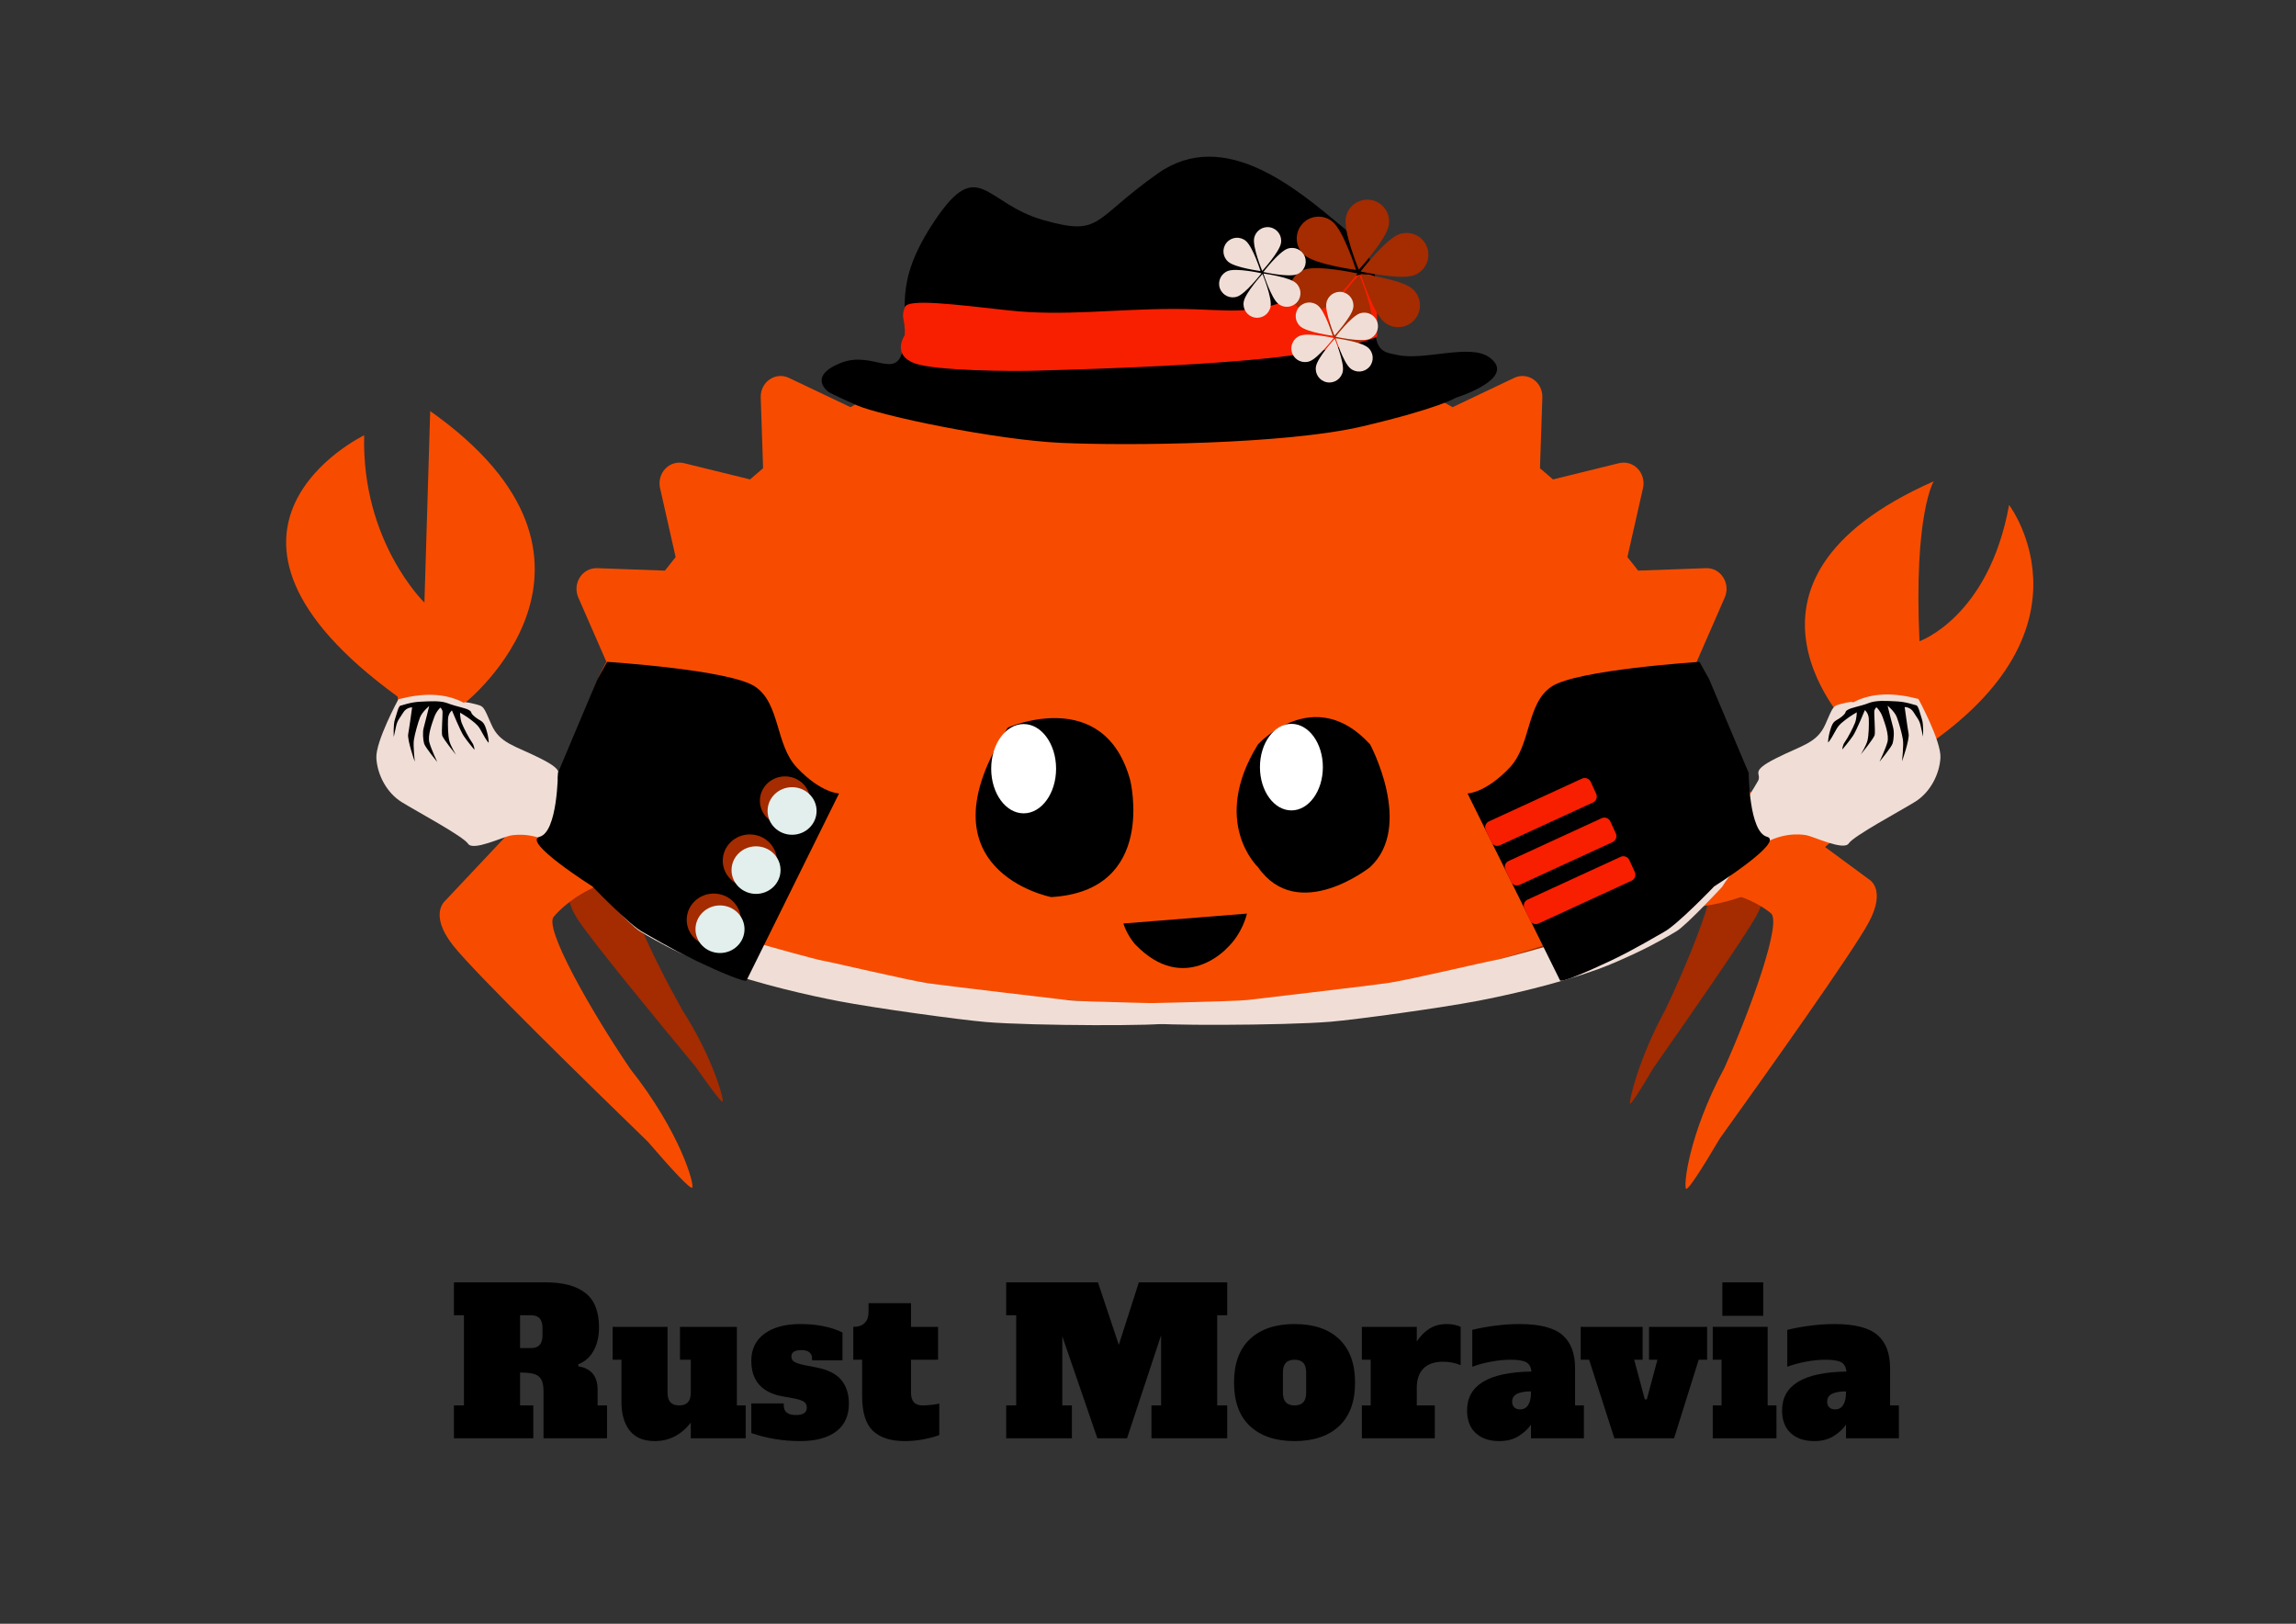 <?xml version="1.0" encoding="UTF-8" standalone="no"?>
<!DOCTYPE svg PUBLIC "-//W3C//DTD SVG 1.1//EN" "http://www.w3.org/Graphics/SVG/1.1/DTD/svg11.dtd">
<svg width="100%" height="100%" viewBox="0 0 7016 4961" version="1.1" xmlns="http://www.w3.org/2000/svg" xmlns:xlink="http://www.w3.org/1999/xlink" xml:space="preserve" xmlns:serif="http://www.serif.com/" style="fill-rule:evenodd;clip-rule:evenodd;stroke-linejoin:round;stroke-miterlimit:2;">
    <rect x="0" y="0" width="7016" height="4961" fill="#333333" stroke="none"/>
    <g transform="matrix(1,0,0,1,-522.274,21.55)">
        <path d="M1909.39,4272.33L1940.01,4272.33L1940.01,3996.79L1909.39,3996.79L1909.39,3896.37L2190.45,3896.37C2243.11,3896.37 2283.32,3907.18 2311.08,3928.82C2338.84,3950.45 2352.71,3985.56 2352.71,4034.14C2352.71,4061.49 2347.2,4085.16 2336.18,4105.17C2325.16,4125.17 2309.44,4139.05 2289.03,4146.81L2289.64,4152.93C2328.83,4159.05 2348.43,4183.14 2348.43,4225.18L2348.43,4272.33L2377.21,4272.33L2377.21,4372.75L2183.1,4372.75L2183.1,4228.86C2183.1,4212.94 2180.75,4200.89 2176.06,4192.73C2171.37,4184.57 2164.02,4179.05 2154.02,4176.2C2144.01,4173.34 2129.83,4171.91 2111.46,4171.91L2111.46,4272.33L2151.87,4272.33L2151.87,4372.75L1909.39,4372.75L1909.39,4272.33ZM2144.53,4097.21C2156.36,4097.21 2165.24,4094.04 2171.16,4087.72C2177.08,4081.39 2180.04,4071.49 2180.04,4058.02L2180.04,4035.98C2180.04,4022.51 2177.08,4012.61 2171.16,4006.28C2165.24,3999.95 2156.36,3996.79 2144.53,3996.79L2111.46,3996.79L2111.46,4097.21L2144.53,4097.21Z" style="fill-rule:nonzero;"/>
        <path d="M2800.93,4272.33L2800.93,4372.75L2633.16,4372.75L2633.16,4324.99C2603.76,4362.55 2567.03,4381.32 2522.94,4381.32C2489.06,4381.32 2463.65,4370.71 2446.7,4349.48C2429.76,4328.26 2421.29,4299.07 2421.29,4261.92L2421.29,4132.72L2394.35,4132.72L2394.35,4032.3L2562.13,4032.3L2562.13,4233.14C2562.13,4246.61 2565.09,4256.51 2571.01,4262.84C2576.93,4269.17 2585.8,4272.33 2597.64,4272.33C2609.48,4272.33 2618.36,4269.17 2624.28,4262.84C2630.2,4256.51 2633.16,4246.61 2633.16,4233.14L2633.16,4132.72L2600.09,4132.72L2600.09,4032.3L2773.99,4032.3L2773.99,4272.33L2800.93,4272.33Z" style="fill-rule:nonzero;"/>
        <path d="M2966.87,4381.32C2915.44,4381.32 2865.84,4373.16 2818.08,4356.83L2818.08,4266.21L2917.27,4266.21L2917.27,4272.33C2917.27,4291.93 2929.72,4301.72 2954.62,4301.72C2976.67,4301.72 2987.69,4294.17 2987.69,4279.07C2987.69,4270.9 2984.53,4264.78 2978.2,4260.7C2971.87,4256.61 2960.75,4253.15 2944.83,4250.29L2914.21,4244.78C2850.12,4233.35 2818.08,4197.02 2818.08,4135.78C2818.08,4100.27 2831.55,4072.72 2858.49,4053.12C2885.43,4033.53 2921.76,4023.73 2967.48,4023.73C3018.51,4023.73 3061.58,4032.3 3096.68,4049.45L3096.68,4134.56L3003.61,4134.56L3003.61,4128.44C3003.61,4120.27 3000.85,4114.05 2995.34,4109.76C2989.83,4105.47 2981.77,4103.33 2971.16,4103.33C2950.75,4103.33 2940.54,4109.86 2940.54,4122.93C2940.54,4129.86 2943.4,4135.17 2949.11,4138.85C2954.83,4142.52 2965.24,4145.99 2980.34,4149.26L3015.24,4155.99C3051.57,4162.93 3077.5,4175.79 3093.01,4194.57C3108.52,4213.34 3116.28,4237.43 3116.28,4266.82C3116.28,4303.97 3103.32,4332.34 3077.39,4351.93C3051.47,4371.53 3014.63,4381.32 2966.87,4381.32Z" style="fill-rule:nonzero;"/>
        <path d="M3287.11,4381.32C3243.84,4381.32 3211.29,4370.81 3189.45,4349.79C3167.61,4328.77 3156.69,4293.35 3156.69,4243.55L3156.69,4132.72L3129.75,4132.72L3129.75,4032.3C3145.26,4032.3 3156.89,4028.32 3164.65,4020.36C3172.41,4012.4 3176.28,4001.48 3176.28,3987.6L3176.28,3960.05L3306.1,3960.05L3306.1,4032.3L3388.76,4032.3L3388.76,4132.72L3306.1,4132.72L3306.1,4233.14C3306.1,4246.61 3309.06,4256.51 3314.97,4262.84C3320.89,4269.17 3329.77,4272.33 3341.61,4272.33C3357.12,4272.33 3374.06,4270.49 3392.43,4266.82L3392.43,4362.95C3381,4367.44 3365.59,4371.63 3346.2,4375.51C3326.81,4379.39 3307.12,4381.32 3287.11,4381.32Z" style="fill-rule:nonzero;"/>
        <path d="M4272.34,3996.79L4241.72,3996.79L4241.72,4272.33L4272.34,4272.33L4272.34,4372.75L4040.88,4372.75L4040.88,4272.33L4070.27,4272.33L4070.27,4058.02L3966.18,4372.75L3875.55,4372.75L3768.4,4061.08L3768.4,4272.33L3797.79,4272.33L3797.79,4372.75L3596.95,4372.75L3596.95,4272.33L3627.56,4272.33L3627.56,3996.79L3596.95,3996.79L3596.95,3896.37L3877.39,3896.37L3941.07,4087.41L4002.3,3896.37L4272.34,3896.37L4272.34,3996.79Z" style="fill-rule:nonzero;"/>
        <path d="M4478.07,4381.32C4420.11,4381.32 4374.8,4366.12 4342.14,4335.71C4309.48,4305.29 4293.15,4260.9 4293.15,4202.53C4293.15,4144.15 4309.48,4099.76 4342.14,4069.35C4374.8,4038.93 4420.11,4023.73 4478.07,4023.73C4536.86,4023.73 4582.37,4039.14 4614.62,4069.96C4646.87,4100.78 4662.99,4144.97 4662.99,4202.53C4662.99,4260.9 4646.67,4305.29 4614.01,4335.71C4581.35,4366.12 4536.04,4381.32 4478.07,4381.32ZM4478.07,4272.33C4489.91,4272.33 4498.79,4269.17 4504.71,4262.84C4510.63,4256.51 4513.59,4246.61 4513.59,4233.14L4513.59,4171.91C4513.59,4158.44 4510.63,4148.54 4504.71,4142.21C4498.79,4135.89 4489.91,4132.72 4478.07,4132.72C4466.24,4132.72 4457.36,4135.89 4451.44,4142.21C4445.52,4148.54 4442.56,4158.44 4442.56,4171.91L4442.56,4233.14C4442.56,4246.61 4445.52,4256.51 4451.44,4262.84C4457.36,4269.17 4466.24,4272.33 4478.07,4272.33Z" style="fill-rule:nonzero;"/>
        <path d="M4944.05,4023.73C4952.21,4023.73 4959.97,4024.55 4967.32,4026.18C4974.66,4027.81 4980.79,4029.85 4985.69,4032.3L4985.69,4149.26C4968.95,4142.32 4950.99,4138.85 4931.8,4138.85C4906.09,4138.85 4886.29,4145.58 4872.41,4159.05C4858.53,4172.52 4851.59,4192.52 4851.59,4219.06L4851.59,4272.33L4906.7,4272.33L4906.7,4372.75L4683.81,4372.75L4683.81,4272.33L4710.76,4272.33L4710.76,4132.72L4683.81,4132.72L4683.81,4032.3L4851.59,4032.3L4851.59,4077C4863.02,4059.86 4876.08,4046.69 4890.78,4037.51C4905.47,4028.32 4923.23,4023.73 4944.05,4023.73Z" style="fill-rule:nonzero;"/>
        <path d="M5362.26,4272.33L5362.26,4372.75L5200.61,4372.75L5200.61,4331.11C5191.63,4344.18 5179.08,4355.81 5162.95,4366.02C5146.83,4376.22 5127.13,4381.32 5103.86,4381.32C5073.25,4381.32 5049.16,4373.16 5031.61,4356.83C5014.06,4340.5 5005.28,4317.44 5005.28,4287.64C5005.28,4210.49 5070.8,4170.89 5201.84,4168.85C5200.61,4154.97 5195.3,4145.48 5185.91,4140.38C5176.53,4135.27 5160.61,4132.72 5138.15,4132.72C5119.78,4132.72 5100.09,4134.66 5079.07,4138.54C5058.04,4142.42 5038.76,4147.62 5021.2,4154.15L5021.2,4041.49C5042.84,4036.18 5066.31,4031.89 5091.62,4028.63C5116.93,4025.36 5141.62,4023.73 5165.71,4023.73C5226.53,4023.73 5270.01,4034.75 5296.13,4056.8C5322.26,4078.84 5335.32,4112.92 5335.32,4159.05L5335.32,4272.33L5362.26,4272.33ZM5200.61,4229.47C5182.24,4229.47 5168.06,4231.92 5158.06,4236.82C5148.05,4241.72 5143.05,4249.88 5143.05,4261.31C5143.05,4268.25 5145.2,4273.86 5149.48,4278.15C5153.77,4282.43 5159.79,4284.58 5167.55,4284.58C5178.16,4284.58 5186.32,4280.09 5192.04,4271.11C5197.75,4262.13 5200.61,4249.47 5200.61,4233.14L5200.61,4229.47Z" style="fill-rule:nonzero;"/>
        <path d="M5455.34,4372.75L5378.18,4132.72L5352.47,4132.72L5352.47,4032.3L5541.67,4032.3L5541.67,4132.72L5515.95,4132.72L5548.41,4253.96L5554.53,4253.96L5586.98,4132.72L5561.27,4132.72L5561.27,4032.3L5738.84,4032.3L5738.84,4132.72L5713.12,4132.72L5637.81,4372.75L5455.34,4372.75Z" style="fill-rule:nonzero;"/>
        <path d="M5785.38,3998.62L5785.38,3896.37L5910.29,3896.37L5910.29,3998.62L5785.38,3998.62ZM5755.98,4372.75L5755.98,4272.33L5782.93,4272.33L5782.93,4132.72L5755.98,4132.72L5755.98,4032.3L5923.76,4032.3L5923.76,4272.33L5950.7,4272.33L5950.7,4372.75L5755.98,4372.75Z" style="fill-rule:nonzero;"/>
        <path d="M6324.83,4272.33L6324.83,4372.75L6163.18,4372.75L6163.18,4331.11C6154.2,4344.18 6141.64,4355.81 6125.52,4366.02C6109.4,4376.22 6089.7,4381.32 6066.43,4381.32C6035.81,4381.32 6011.73,4373.16 5994.18,4356.83C5976.62,4340.5 5967.85,4317.44 5967.85,4287.64C5967.85,4210.49 6033.36,4170.89 6164.4,4168.85C6163.18,4154.97 6157.87,4145.48 6148.48,4140.38C6139.09,4135.27 6123.17,4132.72 6100.72,4132.72C6082.35,4132.72 6062.65,4134.66 6041.63,4138.54C6020.61,4142.42 6001.32,4147.62 5983.77,4154.15L5983.77,4041.49C6005.4,4036.18 6028.88,4031.89 6054.18,4028.63C6079.49,4025.36 6104.19,4023.73 6128.28,4023.73C6189.1,4023.73 6232.57,4034.75 6258.7,4056.8C6284.82,4078.84 6297.89,4112.92 6297.89,4159.05L6297.89,4272.33L6324.83,4272.33ZM6163.18,4229.47C6144.81,4229.47 6130.62,4231.92 6120.62,4236.82C6110.62,4241.72 6105.62,4249.88 6105.62,4261.31C6105.62,4268.25 6107.76,4273.86 6112.05,4278.15C6116.33,4282.43 6122.36,4284.58 6130.11,4284.58C6140.73,4284.58 6148.89,4280.09 6154.6,4271.11C6160.32,4262.13 6163.18,4249.47 6163.18,4233.14L6163.18,4229.47Z" style="fill-rule:nonzero;"/>
    </g>
    <g id="v2" transform="matrix(1,0,0,1,-334.388,-94.428)">
        <g id="rustacean-flat-gesture.svg" transform="matrix(4.167,0,0,4.167,3636.94,2345.68)">
            <g transform="matrix(1,0,0,1,-600,-400)">
                <g id="Layer-1" serif:id="Layer 1">
                    <g transform="matrix(1,0,0,1,654.172,668.359)">
                        <path d="M0,-322.648C-114.597,-322.648 -218.172,-308.869 -296.172,-286.419L-296.172,-291.49C-374.172,-266.395 -423.853,-231.531 -423.853,-192.984C-423.853,-186.907 -422.508,-180.922 -420.15,-175.053L-428.134,-160.732C-428.134,-160.732 -434.547,-152.373 -423.199,-134.733C-413.189,-119.179 -363.035,-58.295 -336.571,-26.413C-325.204,-10.065 -317.488,0 -316.814,-0.973C-315.753,-2.516 -323.878,-33.202 -346.453,-68.215C-356.986,-87.02 -369.811,-111.934 -377.361,-130.335C-356.28,-116.993 -328.172,-104.89 -296.172,-94.474L-296.172,-94.633C-218.172,-72.18 -114.597,-58.404 0,-58.404C131.156,-58.404 248.828,-76.45 327.828,-104.895L327.828,-276.153C248.828,-304.6 131.156,-322.648 0,-322.648" style="fill:rgb(165,43,0);fill-rule:nonzero;"/>
                    </g>
                    <g transform="matrix(1,0,0,1,1099.87,554.94)">
                        <path d="M0,-50.399L-13.433,-78.227C-13.362,-79.283 -13.309,-80.341 -13.309,-81.402C-13.309,-112.95 -46.114,-142.022 -101.306,-165.303L-101.306,2.499C-75.555,-8.365 -54.661,-20.485 -39.72,-33.538C-44.118,-15.855 -59.157,19.917 -71.148,45.073C-90.855,81.054 -97.993,112.376 -97.077,113.926C-96.493,114.904 -89.77,104.533 -79.855,87.726C-56.783,54.85 -13.063,-7.914 -4.325,-23.901C5.574,-42.024 0,-50.399 0,-50.399" style="fill:rgb(165,43,0);fill-rule:nonzero;"/>
                    </g>
                    <g transform="matrix(1,0,0,1,1177.87,277.21)">
                        <path d="M0,227.175L-88.296,162.132C-89.126,159.237 -89.956,156.345 -90.812,153.474L-120.335,79.255C-122.233,75.376 -124.225,71.557 -126.224,67.771L-105.62,20.599C-103.501,15.793 -103.947,10.209 -106.759,5.848C-109.556,1.465 -114.31,-1.094 -119.376,-0.895L-169.146,0.914C-171.723,-2.442 -174.34,-5.766 -177.012,-9.032L-165.574,-59.592C-164.415,-64.724 -165.876,-70.1 -169.453,-73.83C-173.008,-77.546 -178.175,-79.084 -183.089,-77.88L-231.567,-65.961C-234.707,-68.736 -237.897,-71.474 -241.126,-74.157L-239.381,-126.064C-239.193,-131.318 -241.643,-136.311 -245.849,-139.227C-250.053,-142.161 -255.389,-142.603 -259.987,-140.423L-305.213,-118.921C-308.853,-121.011 -312.515,-123.081 -316.218,-125.084L-387.422,-155.863C-391.392,-157.181 -395.38,-158.446 -399.418,-159.655L-416.798,-208.159C-418.564,-213.104 -422.64,-216.735 -427.608,-217.756C-432.561,-218.768 -437.656,-217.053 -441.091,-213.217L-475.029,-175.246C-479.133,-175.717 -483.239,-176.147 -487.356,-176.505L-513.564,-220.659C-516.22,-225.131 -520.908,-227.852 -525.961,-227.852C-531.002,-227.852 -535.7,-225.131 -538.333,-220.659L-564.547,-176.505C-568.666,-176.147 -572.791,-175.717 -576.888,-175.246L-610.831,-213.217C-614.268,-217.053 -619.382,-218.768 -624.318,-217.756C-629.284,-216.721 -633.363,-213.104 -635.124,-208.159L-652.517,-159.655C-656.544,-158.446 -660.534,-157.173 -664.514,-155.863L-735.72,-125.084C-739.42,-123.081 -743.083,-121.022 -746.734,-118.921L-791.956,-140.423C-796.548,-142.612 -801.908,-142.161 -806.091,-139.227C-810.292,-136.311 -812.747,-131.318 -812.557,-126.064L-810.821,-74.157C-814.04,-71.474 -817.224,-68.736 -820.379,-65.961L-868.849,-77.88C-873.774,-79.075 -878.935,-77.546 -882.499,-73.83C-886.084,-70.1 -887.538,-64.724 -886.384,-59.592L-874.969,-9.032C-877.618,-5.753 -880.239,-2.442 -882.808,0.914L-932.579,-0.895C-937.602,-1.043 -942.396,1.465 -945.202,5.848C-948.014,10.209 -948.439,15.793 -946.348,20.599L-925.729,67.771C-927.732,71.557 -929.721,75.376 -931.635,79.255L-961.146,153.474C-961.37,154.215 -961.576,154.964 -961.799,155.707L-1043.82,242.829C-1043.82,242.829 -1056.38,252.68 -1038.09,275.831C-1021.95,296.252 -939.097,377.207 -895.338,419.62C-876.855,441.152 -864.195,454.486 -862.872,453.332C-860.784,451.5 -871.743,412.326 -908.147,366.362C-936.207,325.123 -972.625,261.696 -964.086,254.385C-964.086,254.385 -954.372,242.054 -934.882,233.178C-934.169,233.749 -935.619,232.613 -934.882,233.178C-934.882,233.178 -523.568,422.914 -142.036,236.388C-98.452,228.571 -72.068,251.917 -72.068,251.917C-62.969,257.193 -86.531,322.412 -105.906,365.583C-132.259,414.606 -136.123,452.859 -133.888,454.185C-132.479,455.027 -122.89,440.438 -109.214,417.219C-75.469,370.196 -11.675,280.554 0,258.781C13.239,234.094 0,227.175 0,227.175" style="fill:rgb(247,76,0);fill-rule:nonzero;"/>
                    </g>
                    <g transform="matrix(1,0,0,1,278.418,211.791)">
                        <path d="M0,253.04C0,253.04 -111.096,209.79 -129.876,163.242C-129.876,163.242 0.515,59.525 -155.497,-50.644L-159.726,89.773C-159.726,89.773 -205.952,45.179 -203.912,-32.91C-203.912,-32.91 -347.685,36.268 -179.436,158.667C-179.436,158.667 -173.76,224.365 -22.459,303.684L0,253.04Z" style="fill:rgb(247,76,0);fill-rule:nonzero;"/>
                    </g>
                    <g transform="matrix(1,0,0,1,729.948,492.523)">
                        <path d="M0,-87.016C0,-87.016 41.104,-132.025 82.21,-87.016C82.21,-87.016 114.507,-27.003 82.21,3C82.21,3 29.36,45.009 0,3C0,3 -35.232,-30.006 0,-87.016" style="fill-rule:nonzero;"/>
                    </g>
                    <g transform="matrix(1,0,0,1,777.536,422.196)">
                        <path d="M0,0.008C0,17.531 -10.329,31.738 -23.07,31.738C-35.809,31.738 -46.139,17.531 -46.139,0.008C-46.139,-17.521 -35.809,-31.73 -23.07,-31.73C-10.329,-31.73 0,-17.521 0,0.008" style="fill:white;fill-rule:nonzero;"/>
                    </g>
                    <g transform="matrix(1,0,0,1,546.49,486.263)">
                        <path d="M0,-93.046C0,-93.046 70.508,-124.265 89.753,-54.583C89.753,-54.583 109.912,26.635 31.851,31.219C31.851,31.219 -67.69,12.047 0,-93.046" style="fill-rule:nonzero;"/>
                    </g>
                    <g transform="matrix(1,0,0,1,581.903,423.351)">
                        <path d="M0,0.002C0,18.074 -10.653,32.731 -23.794,32.731C-36.931,32.731 -47.586,18.074 -47.586,0.002C-47.586,-18.076 -36.931,-32.729 -23.794,-32.729C-10.653,-32.729 0,-18.076 0,0.002" style="fill:white;fill-rule:nonzero;"/>
                    </g>
                </g>
            </g>
        </g>
        <g transform="matrix(4.167,0,0,4.167,5438.86,1753.53)">
            <path d="M0,232.466C0,232.466 53.179,230 123.032,159.004L132.93,137.025C132.93,137.025 24.513,29.177 193.048,-45.266C193.048,-45.266 178.293,-21.154 182.622,72.006C182.622,72.006 233.437,54.357 248.336,-27.934C248.336,-27.934 322.456,69.79 167.834,161.443C167.834,161.443 95.294,277.732 -6.971,266.593L0,232.466Z" style="fill:rgb(247,76,0);fill-rule:nonzero;"/>
        </g>
        <g>
            <path d="M1551.77,2230.89C1551.77,2230.89 1481.77,2359.67 1484.48,2410.35C1487.19,2461.04 1515.68,2516.37 1561.79,2544.99C1607.91,2573.62 1749.87,2649.29 1764.79,2672.35C1779.71,2695.41 1871.87,2651.36 1893.57,2647.29C1915.27,2643.22 1976.52,2638.06 2041.62,2684.18C2106.73,2730.29 2151.49,2804.89 2151.49,2804.89C2151.49,2804.89 2259.27,2921.18 2290.47,2940.16C2309.37,2951.67 2356.07,2979.34 2412.62,3005.93C2449.41,3023.23 2491.43,3042.35 2531.99,3056.99C2657.5,3102.29 2807.64,3135.94 2896.76,3153.11C3007.98,3174.54 3269.47,3210.51 3348.06,3217.04C3491.83,3228.97 3896.06,3229.43 3901.49,3219.93C3906.91,3210.44 3955.94,3161.61 3955.94,3161.61C3955.94,3161.61 3635.3,3154.83 3602.75,3150.76C3570.19,3146.69 3227.3,3107.13 3167.36,3097.86C3101.01,3087.6 2884.14,3035.99 2844.55,3028.69C2802.87,3021.01 2300.25,2880.1 2283.69,2858.97C2268.72,2839.87 2052.16,2503.14 2041.31,2480.32C2030.46,2457.49 2068.03,2453.42 1988,2412.73C1907.98,2372.04 1861.86,2366.61 1836.09,2308.29C1810.32,2249.97 1814.39,2252.68 1781.84,2244.54C1749.28,2236.41 1752,2241.83 1752,2241.83C1693.21,2210.35 1625.03,2211.73 1551.77,2230.89Z" style="fill:rgb(240,222,214);"/>
            <clipPath id="_clip1">
                <path d="M1551.77,2230.89C1551.77,2230.89 1481.77,2359.67 1484.48,2410.35C1487.19,2461.04 1515.68,2516.37 1561.79,2544.99C1607.91,2573.62 1749.87,2649.29 1764.79,2672.35C1779.71,2695.41 1871.87,2651.36 1893.57,2647.29C1915.27,2643.22 1976.52,2638.06 2041.62,2684.18C2106.73,2730.29 2151.49,2804.89 2151.49,2804.89C2151.49,2804.89 2259.27,2921.18 2290.47,2940.16C2309.37,2951.67 2356.07,2979.34 2412.62,3005.93C2449.41,3023.23 2491.43,3042.35 2531.99,3056.99C2657.5,3102.29 2807.64,3135.94 2896.76,3153.11C3007.98,3174.54 3269.47,3210.51 3348.06,3217.04C3491.83,3228.97 3896.06,3229.43 3901.49,3219.93C3906.91,3210.44 3955.94,3161.61 3955.94,3161.61C3955.94,3161.61 3635.3,3154.83 3602.75,3150.76C3570.19,3146.69 3227.3,3107.13 3167.36,3097.86C3101.01,3087.6 2884.14,3035.99 2844.55,3028.69C2802.87,3021.01 2300.25,2880.1 2283.69,2858.97C2268.72,2839.87 2052.16,2503.14 2041.31,2480.32C2030.46,2457.49 2068.03,2453.42 1988,2412.73C1907.98,2372.04 1861.86,2366.61 1836.09,2308.29C1810.32,2249.97 1814.39,2252.68 1781.84,2244.54C1749.28,2236.41 1752,2241.83 1752,2241.83C1693.21,2210.35 1625.03,2211.73 1551.77,2230.89Z"/>
            </clipPath>
            <g clip-path="url(#_clip1)">
                <ellipse cx="2774.33" cy="2604.91" rx="78.567" ry="80.77"/>
            </g>
            <g transform="matrix(1,0,0,1,2.506,7.519)">
                <path d="M1555.83,2242.77C1562.51,2241.43 1586.57,2232.08 1616.65,2230.74C1646.72,2229.4 1678.13,2226.73 1701.53,2236.09C1724.92,2245.44 1754.33,2249.45 1765.69,2256.81C1777.05,2264.16 1765.69,2262.82 1783.73,2277.53C1801.78,2292.23 1809.13,2286.88 1817.82,2315.62C1826.51,2344.36 1825.17,2356.39 1825.17,2356.39C1825.17,2356.39 1818.49,2350.38 1806.46,2327.65C1794.43,2304.93 1789.75,2300.92 1773.71,2288.22C1757.67,2275.52 1737.62,2264.16 1737.62,2264.16C1737.62,2264.16 1737.62,2282.2 1742.96,2296.24C1748.31,2310.27 1765.69,2343.69 1773.71,2354.39C1781.73,2365.08 1781.73,2377.78 1781.73,2377.78C1781.73,2377.78 1759.67,2351.71 1748.98,2335.67C1738.29,2319.63 1712.89,2257.47 1712.89,2257.47C1712.89,2257.47 1701.53,2266.16 1700.86,2284.21C1700.19,2302.25 1700.86,2334.34 1704.87,2350.38C1708.88,2366.41 1725.59,2393.15 1725.59,2393.15C1725.59,2393.15 1684.82,2343.69 1682.81,2333C1680.81,2322.3 1684.82,2269.5 1684.15,2261.48C1683.48,2253.46 1677.47,2248.79 1677.47,2248.79C1677.47,2248.79 1665.44,2259.48 1658.75,2278.19C1652.07,2296.91 1638.03,2334.34 1644.05,2355.72C1650.06,2377.11 1668.11,2415.2 1668.11,2415.2C1668.11,2415.2 1631.35,2370.43 1628.01,2359.06C1624.67,2347.7 1622.66,2324.31 1626.67,2310.27C1630.68,2296.24 1643.38,2244.11 1643.38,2244.11C1643.38,2244.11 1621.99,2261.48 1615.31,2278.86C1608.63,2296.24 1599.27,2330.32 1596.6,2347.7C1593.92,2365.08 1599.27,2413.87 1599.27,2413.87C1599.27,2413.87 1575.88,2347.7 1579.22,2329.66C1582.56,2311.61 1591.25,2248.12 1591.25,2248.12C1591.25,2248.12 1573.87,2247.45 1563.85,2264.16C1553.82,2280.87 1546.47,2286.88 1542.46,2304.93C1538.45,2322.97 1535.11,2338.35 1535.11,2338.35C1535.11,2338.35 1533.1,2301.59 1538.45,2285.55C1543.8,2269.5 1549.14,2244.11 1555.83,2242.77Z"/>
            </g>
        </g>
        <g transform="matrix(-1,0,0,1,7748.34,-1)">
            <path d="M1551.77,2230.89C1551.77,2230.89 1481.77,2359.67 1484.48,2410.35C1487.19,2461.04 1515.68,2516.37 1561.79,2544.99C1607.91,2573.62 1749.87,2649.29 1764.79,2672.35C1779.71,2695.41 1871.87,2651.36 1893.57,2647.29C1915.27,2643.22 1976.52,2638.06 2041.62,2684.18C2106.73,2730.29 2151.49,2804.89 2151.49,2804.89C2151.49,2804.89 2259.27,2921.18 2290.47,2940.16C2309.37,2951.67 2356.07,2979.34 2412.62,3005.93C2449.41,3023.23 2491.43,3042.35 2531.99,3056.99C2657.5,3102.29 2807.64,3135.94 2896.76,3153.11C3007.98,3174.54 3269.47,3210.51 3348.06,3217.04C3491.83,3228.97 3896.06,3229.43 3901.49,3219.93C3906.91,3210.44 3955.94,3161.61 3955.94,3161.61C3955.94,3161.61 3635.3,3154.83 3602.75,3150.76C3570.19,3146.69 3227.3,3107.13 3167.36,3097.86C3101.01,3087.6 2884.14,3035.99 2844.55,3028.69C2802.87,3021.01 2300.25,2880.1 2283.69,2858.97C2268.72,2839.87 2052.16,2503.14 2041.31,2480.32C2030.46,2457.49 2068.03,2453.42 1988,2412.73C1907.98,2372.04 1861.86,2366.61 1836.09,2308.29C1810.32,2249.97 1814.39,2252.68 1781.84,2244.54C1749.28,2236.41 1752,2241.83 1752,2241.83C1693.21,2210.35 1625.03,2211.73 1551.77,2230.89Z" style="fill:rgb(240,222,214);"/>
            <clipPath id="_clip2">
                <path d="M1551.77,2230.89C1551.77,2230.89 1481.77,2359.67 1484.48,2410.35C1487.19,2461.04 1515.68,2516.37 1561.79,2544.99C1607.91,2573.62 1749.87,2649.29 1764.79,2672.35C1779.71,2695.41 1871.87,2651.36 1893.57,2647.29C1915.27,2643.22 1976.52,2638.06 2041.62,2684.18C2106.73,2730.29 2151.49,2804.89 2151.49,2804.89C2151.49,2804.89 2259.27,2921.18 2290.47,2940.16C2309.37,2951.67 2356.07,2979.34 2412.62,3005.93C2449.41,3023.23 2491.43,3042.35 2531.99,3056.99C2657.5,3102.29 2807.64,3135.94 2896.76,3153.11C3007.98,3174.54 3269.47,3210.51 3348.06,3217.04C3491.83,3228.97 3896.06,3229.43 3901.49,3219.93C3906.91,3210.44 3955.94,3161.61 3955.94,3161.61C3955.94,3161.61 3635.3,3154.83 3602.75,3150.76C3570.19,3146.69 3227.3,3107.13 3167.36,3097.86C3101.01,3087.6 2884.14,3035.99 2844.55,3028.69C2802.87,3021.01 2300.25,2880.1 2283.69,2858.97C2268.72,2839.87 2052.16,2503.14 2041.31,2480.32C2030.46,2457.49 2068.03,2453.42 1988,2412.73C1907.98,2372.04 1861.86,2366.61 1836.09,2308.29C1810.32,2249.97 1814.39,2252.68 1781.84,2244.54C1749.28,2236.41 1752,2241.83 1752,2241.83C1693.21,2210.35 1625.03,2211.73 1551.77,2230.89Z"/>
            </clipPath>
            <g clip-path="url(#_clip2)">
                <ellipse cx="2774.33" cy="2604.91" rx="78.567" ry="80.77"/>
            </g>
            <g transform="matrix(1,0,0,1,2.506,7.519)">
                <path d="M1555.83,2242.77C1562.51,2241.43 1586.57,2232.08 1616.65,2230.74C1646.72,2229.4 1678.13,2226.73 1701.53,2236.09C1724.92,2245.44 1754.33,2249.45 1765.69,2256.81C1777.05,2264.16 1765.69,2262.82 1783.73,2277.53C1801.78,2292.23 1809.13,2286.88 1817.82,2315.62C1826.51,2344.36 1825.17,2356.39 1825.17,2356.39C1825.17,2356.39 1818.49,2350.38 1806.46,2327.65C1794.43,2304.93 1789.75,2300.92 1773.71,2288.22C1757.67,2275.52 1737.62,2264.16 1737.62,2264.16C1737.62,2264.16 1737.62,2282.2 1742.96,2296.24C1748.31,2310.27 1765.69,2343.69 1773.71,2354.39C1781.73,2365.08 1781.73,2377.78 1781.73,2377.78C1781.73,2377.78 1759.67,2351.71 1748.98,2335.67C1738.29,2319.63 1712.89,2257.47 1712.89,2257.47C1712.89,2257.47 1701.53,2266.16 1700.86,2284.21C1700.19,2302.25 1700.86,2334.34 1704.87,2350.38C1708.88,2366.41 1725.59,2393.15 1725.59,2393.15C1725.59,2393.15 1684.82,2343.69 1682.81,2333C1680.81,2322.3 1684.82,2269.5 1684.15,2261.48C1683.48,2253.46 1677.47,2248.79 1677.47,2248.79C1677.47,2248.79 1665.44,2259.48 1658.75,2278.19C1652.07,2296.91 1638.03,2334.34 1644.05,2355.72C1650.06,2377.11 1668.11,2415.2 1668.11,2415.2C1668.11,2415.2 1631.35,2370.43 1628.01,2359.06C1624.67,2347.7 1622.66,2324.31 1626.67,2310.27C1630.68,2296.24 1643.38,2244.11 1643.38,2244.11C1643.38,2244.11 1621.99,2261.48 1615.31,2278.86C1608.63,2296.24 1599.27,2330.32 1596.6,2347.7C1593.92,2365.08 1599.27,2413.87 1599.27,2413.87C1599.27,2413.87 1575.88,2347.7 1579.22,2329.66C1582.56,2311.61 1591.25,2248.12 1591.25,2248.12C1591.25,2248.12 1573.87,2247.45 1563.85,2264.16C1553.82,2280.87 1546.47,2286.88 1542.46,2304.93C1538.45,2322.97 1535.11,2338.35 1535.11,2338.35C1535.11,2338.35 1533.1,2301.59 1538.45,2285.55C1543.8,2269.5 1549.14,2244.11 1555.83,2242.77Z"/>
            </g>
        </g>
        <g transform="matrix(4.675,0,0,4.675,3767.06,3104.24)">
            <path d="M0,-40.271L80.796,-46.755C80.796,-46.755 78.058,-33.749 67.517,-23.986C67.517,-23.986 39.727,6.484 7.844,-26.519C7.844,-26.519 2.627,-32.148 0,-40.271" style="fill-rule:nonzero;"/>
        </g>
        <path d="M2189.58,2116.57L2160.31,2168.9L2039.24,2455.85C2039.24,2455.85 2038.49,2636.22 1983.3,2650.93C1928.11,2665.65 2144.75,2802.73 2144.75,2802.73C2144.75,2802.73 2258.28,2921.27 2299.28,2942.54C2313.66,2950 2385.29,2993.86 2459.56,3029.03C2536.05,3065.26 2611.72,3097.02 2615.71,3089.72L2898.3,2518.63C2898.3,2518.63 2843.21,2517.78 2768.99,2439.01C2703.49,2369.49 2718.73,2243.47 2641.46,2191.96C2564.2,2140.45 2189.58,2116.57 2189.58,2116.57Z"/>
        <g transform="matrix(-1,0,0,1,7717.11,0)">
            <path d="M2189.58,2116.57L2160.31,2168.9L2039.24,2455.85C2039.24,2455.85 2038.49,2636.22 1983.3,2650.93C1928.11,2665.65 2144.75,2802.73 2144.75,2802.73C2144.75,2802.73 2258.28,2921.27 2299.28,2942.54C2313.66,2950 2385.29,2993.86 2459.56,3029.03C2536.05,3065.26 2611.72,3097.02 2615.71,3089.72L2898.3,2518.63C2898.3,2518.63 2843.21,2517.78 2768.99,2439.01C2703.49,2369.49 2718.73,2243.47 2641.46,2191.96C2564.2,2140.45 2189.58,2116.57 2189.58,2116.57Z"/>
        </g>
        <g transform="matrix(0.909,-0.418,0.418,0.909,-755.896,2444.29)">
            <path d="M5387.87,2520.32C5387.87,2509.23 5378.87,2500.24 5367.79,2500.24L5055.15,2500.24C5044.07,2500.24 5035.07,2509.23 5035.07,2520.32L5035.07,2560.47C5035.07,2571.55 5044.07,2580.55 5055.15,2580.55L5367.79,2580.55C5378.87,2580.55 5387.87,2571.55 5387.87,2560.47L5387.87,2520.32Z" style="fill:rgb(247,31,0);"/>
        </g>
        <g transform="matrix(0.909,-0.418,0.418,0.909,-695.896,2565.29)">
            <path d="M5387.87,2520.32C5387.87,2509.23 5378.87,2500.24 5367.79,2500.24L5055.15,2500.24C5044.07,2500.24 5035.07,2509.23 5035.07,2520.32L5035.07,2560.47C5035.07,2571.55 5044.07,2580.55 5055.15,2580.55L5367.79,2580.55C5378.87,2580.55 5387.87,2571.55 5387.87,2560.47L5387.87,2520.32Z" style="fill:rgb(247,31,0);"/>
        </g>
        <g transform="matrix(0.909,-0.418,0.418,0.909,-637.896,2683.29)">
            <path d="M5387.87,2520.32C5387.87,2509.23 5378.87,2500.24 5367.79,2500.24L5055.15,2500.24C5044.07,2500.24 5035.07,2509.23 5035.07,2520.32L5035.07,2560.47C5035.07,2571.55 5044.07,2580.55 5055.15,2580.55L5367.79,2580.55C5378.87,2580.55 5387.87,2571.55 5387.87,2560.47L5387.87,2520.32Z" style="fill:rgb(247,31,0);"/>
        </g>
        <path d="M2952.66,1332.6C3026.25,1364.79 3375.78,1438.38 3578.14,1447.58C3780.51,1456.77 4263.42,1452.17 4497.98,1396.99C4732.53,1341.8 4783.12,1309.6 4783.12,1309.6C4783.12,1309.6 4976.29,1249.81 4884.31,1185.42C4825.64,1144.36 4689.01,1195.9 4607.69,1179.55C4561.51,1170.27 4535.09,1170.68 4534.77,1075.04C4534.44,977.265 4571.56,900.276 4433.59,785.297C4295.61,670.318 4074.85,481.753 3872.49,624.327C3670.13,766.901 3702.32,817.491 3522.96,766.901C3343.59,716.31 3325.19,569.137 3191.82,766.901C3058.44,964.664 3113.63,1042.85 3095.23,1153.23C3076.84,1263.61 3003.25,1162.43 2902.07,1203.82C2800.89,1245.21 2865.28,1291.2 2865.28,1291.2C2865.28,1291.2 2879.07,1300.4 2952.66,1332.6Z"/>
        <path d="M3099.61,1032.36C3085.49,1067.56 3101.58,1065.71 3098.85,1118.94C3098.85,1118.94 3058.4,1176.98 3127.43,1203.82C3189.64,1228.01 3433.11,1229.28 3504.56,1226.82C3583.65,1224.09 3933.84,1216.86 4205.84,1189.22C4392.55,1170.25 4542.41,1129.94 4542.48,1121.86C4543.52,1010.7 4537.59,945.597 4537.59,945.597C4537.59,945.597 4532.91,898.347 4331.81,987.295C4152.12,1066.77 4102.45,1038.25 3923.08,1038.25C3743.72,1038.25 3582.74,1061.25 3417.18,1042.85C3251.61,1024.45 3110.01,1006.42 3099.61,1032.36Z" style="fill:rgb(247,31,0);"/>
        <g transform="matrix(1,0,0,1,-279.04,304.354)">
            <g transform="matrix(0.985,0.174,-0.174,0.985,192.524,-833.48)">
                <path d="M4757.81,644.54C4757.81,644.54 4691.12,749.171 4691.12,794.013C4691.12,830.819 4721,860.701 4757.81,860.701C4794.61,860.701 4824.49,830.819 4824.49,794.013C4824.49,749.171 4757.81,644.54 4757.81,644.54Z" style="fill:rgb(165,43,0);"/>
            </g>
            <g transform="matrix(0.342,0.94,-0.94,0.342,3740.6,-4067.18)">
                <path d="M4757.81,644.54C4757.81,644.54 4691.12,749.171 4691.12,794.013C4691.12,830.819 4721,860.701 4757.81,860.701C4794.61,860.701 4824.49,830.819 4824.49,794.013C4824.49,749.171 4757.81,644.54 4757.81,644.54Z" style="fill:rgb(165,43,0);"/>
            </g>
            <g transform="matrix(0.643,-0.766,0.766,0.643,1218.43,3856.93)">
                <path d="M4757.81,644.54C4757.81,644.54 4691.12,749.171 4691.12,794.013C4691.12,830.819 4721,860.701 4757.81,860.701C4794.61,860.701 4824.49,830.819 4824.49,794.013C4824.49,749.171 4757.81,644.54 4757.81,644.54Z" style="fill:rgb(165,43,0);"/>
            </g>
            <g transform="matrix(-0.342,-0.94,0.94,-0.342,5792.35,5312.26)">
                <path d="M4757.81,644.54C4757.81,644.54 4691.12,749.171 4691.12,794.013C4691.12,830.819 4721,860.701 4757.81,860.701C4794.61,860.701 4824.49,830.819 4824.49,794.013C4824.49,749.171 4757.81,644.54 4757.81,644.54Z" style="fill:rgb(165,43,0);"/>
            </g>
            <g transform="matrix(-0.985,-0.174,0.174,-0.985,9339.88,2076.72)">
                <path d="M4757.81,644.54C4757.81,644.54 4691.12,749.171 4691.12,794.013C4691.12,830.819 4721,860.701 4757.81,860.701C4794.61,860.701 4824.49,830.819 4824.49,794.013C4824.49,749.171 4757.81,644.54 4757.81,644.54Z" style="fill:rgb(165,43,0);"/>
            </g>
            <g transform="matrix(-0.643,0.766,-0.766,-0.643,8310.13,-2615.25)">
                <path d="M4757.81,644.54C4757.81,644.54 4691.12,749.171 4691.12,794.013C4691.12,830.819 4721,860.701 4757.81,860.701C4794.61,860.701 4824.49,830.819 4824.49,794.013C4824.49,749.171 4757.81,644.54 4757.81,644.54Z" style="fill:rgb(165,43,0);"/>
            </g>
        </g>
        <g transform="matrix(0.625,0,0,0.625,1433.7,736.064)">
            <g transform="matrix(0.985,0.174,-0.174,0.985,192.524,-833.48)">
                <path d="M4757.81,644.54C4757.81,644.54 4691.12,749.171 4691.12,794.013C4691.12,830.819 4721,860.701 4757.81,860.701C4794.61,860.701 4824.49,830.819 4824.49,794.013C4824.49,749.171 4757.81,644.54 4757.81,644.54Z" style="fill:rgb(240,222,214);"/>
            </g>
            <g transform="matrix(0.342,0.94,-0.94,0.342,3740.6,-4067.18)">
                <path d="M4757.81,644.54C4757.81,644.54 4691.12,749.171 4691.12,794.013C4691.12,830.819 4721,860.701 4757.81,860.701C4794.61,860.701 4824.49,830.819 4824.49,794.013C4824.49,749.171 4757.81,644.54 4757.81,644.54Z" style="fill:rgb(240,222,214);"/>
            </g>
            <g transform="matrix(0.643,-0.766,0.766,0.643,1218.43,3856.93)">
                <path d="M4757.81,644.54C4757.81,644.54 4691.12,749.171 4691.12,794.013C4691.12,830.819 4721,860.701 4757.81,860.701C4794.61,860.701 4824.49,830.819 4824.49,794.013C4824.49,749.171 4757.81,644.54 4757.81,644.54Z" style="fill:rgb(240,222,214);"/>
            </g>
            <g transform="matrix(-0.342,-0.94,0.94,-0.342,5792.35,5312.26)">
                <path d="M4757.81,644.54C4757.81,644.54 4691.12,749.171 4691.12,794.013C4691.12,830.819 4721,860.701 4757.81,860.701C4794.61,860.701 4824.49,830.819 4824.49,794.013C4824.49,749.171 4757.81,644.54 4757.81,644.54Z" style="fill:rgb(240,222,214);"/>
            </g>
            <g transform="matrix(-0.985,-0.174,0.174,-0.985,9339.88,2076.72)">
                <path d="M4757.81,644.54C4757.81,644.54 4691.12,749.171 4691.12,794.013C4691.12,830.819 4721,860.701 4757.81,860.701C4794.61,860.701 4824.49,830.819 4824.49,794.013C4824.49,749.171 4757.81,644.54 4757.81,644.54Z" style="fill:rgb(240,222,214);"/>
            </g>
            <g transform="matrix(-0.643,0.766,-0.766,-0.643,8310.13,-2615.25)">
                <path d="M4757.81,644.54C4757.81,644.54 4691.12,749.171 4691.12,794.013C4691.12,830.819 4721,860.701 4757.81,860.701C4794.61,860.701 4824.49,830.819 4824.49,794.013C4824.49,749.171 4757.81,644.54 4757.81,644.54Z" style="fill:rgb(240,222,214);"/>
            </g>
        </g>
        <g transform="matrix(0.625,0,0,0.625,1212.94,538.3)">
            <g transform="matrix(0.985,0.174,-0.174,0.985,192.524,-833.48)">
                <path d="M4757.81,644.54C4757.81,644.54 4691.12,749.171 4691.12,794.013C4691.12,830.819 4721,860.701 4757.81,860.701C4794.61,860.701 4824.49,830.819 4824.49,794.013C4824.49,749.171 4757.81,644.54 4757.81,644.54Z" style="fill:rgb(240,222,214);"/>
            </g>
            <g transform="matrix(0.342,0.94,-0.94,0.342,3740.6,-4067.18)">
                <path d="M4757.81,644.54C4757.81,644.54 4691.12,749.171 4691.12,794.013C4691.12,830.819 4721,860.701 4757.81,860.701C4794.61,860.701 4824.49,830.819 4824.49,794.013C4824.49,749.171 4757.81,644.54 4757.81,644.54Z" style="fill:rgb(240,222,214);"/>
            </g>
            <g transform="matrix(0.643,-0.766,0.766,0.643,1218.43,3856.93)">
                <path d="M4757.81,644.54C4757.81,644.54 4691.12,749.171 4691.12,794.013C4691.12,830.819 4721,860.701 4757.81,860.701C4794.61,860.701 4824.49,830.819 4824.49,794.013C4824.49,749.171 4757.81,644.54 4757.81,644.54Z" style="fill:rgb(240,222,214);"/>
            </g>
            <g transform="matrix(-0.342,-0.94,0.94,-0.342,5792.35,5312.26)">
                <path d="M4757.81,644.54C4757.81,644.54 4691.12,749.171 4691.12,794.013C4691.12,830.819 4721,860.701 4757.81,860.701C4794.61,860.701 4824.49,830.819 4824.49,794.013C4824.49,749.171 4757.81,644.54 4757.81,644.54Z" style="fill:rgb(240,222,214);"/>
            </g>
            <g transform="matrix(-0.985,-0.174,0.174,-0.985,9339.88,2076.72)">
                <path d="M4757.81,644.54C4757.81,644.54 4691.12,749.171 4691.12,794.013C4691.12,830.819 4721,860.701 4757.81,860.701C4794.61,860.701 4824.49,830.819 4824.49,794.013C4824.49,749.171 4757.81,644.54 4757.81,644.54Z" style="fill:rgb(240,222,214);"/>
            </g>
            <g transform="matrix(-0.643,0.766,-0.766,-0.643,8310.13,-2615.25)">
                <path d="M4757.81,644.54C4757.81,644.54 4691.12,749.171 4691.12,794.013C4691.12,830.819 4721,860.701 4757.81,860.701C4794.61,860.701 4824.49,830.819 4824.49,794.013C4824.49,749.171 4757.81,644.54 4757.81,644.54Z" style="fill:rgb(240,222,214);"/>
            </g>
        </g>
        <g transform="matrix(1,0,0,1,16.448,-18.797)">
            <g transform="matrix(1.025,0,0,1.025,-90.074,-95.959)">
                <ellipse cx="2738.35" cy="2590.96" rx="74.896" ry="72.693" style="fill:rgb(165,43,0);"/>
            </g>
            <ellipse cx="2738.35" cy="2590.96" rx="74.896" ry="72.693" style="fill:rgb(226,239,237);"/>
        </g>
        <g transform="matrix(1,0,0,1,-93.693,161.834)">
            <g transform="matrix(1.104,0,0,1.104,-303.837,-298.164)">
                <ellipse cx="2738.35" cy="2590.96" rx="74.896" ry="72.693" style="fill:rgb(165,43,0);"/>
            </g>
            <ellipse cx="2738.35" cy="2590.96" rx="74.896" ry="72.693" style="fill:rgb(226,239,237);"/>
        </g>
        <g transform="matrix(1,0,0,1,-203.834,342.465)">
            <g transform="matrix(1.104,0,0,1.104,-303.837,-298.164)">
                <ellipse cx="2738.35" cy="2590.96" rx="74.896" ry="72.693" style="fill:rgb(165,43,0);"/>
            </g>
            <ellipse cx="2738.35" cy="2590.96" rx="74.896" ry="72.693" style="fill:rgb(226,239,237);"/>
        </g>
    </g>
</svg>
